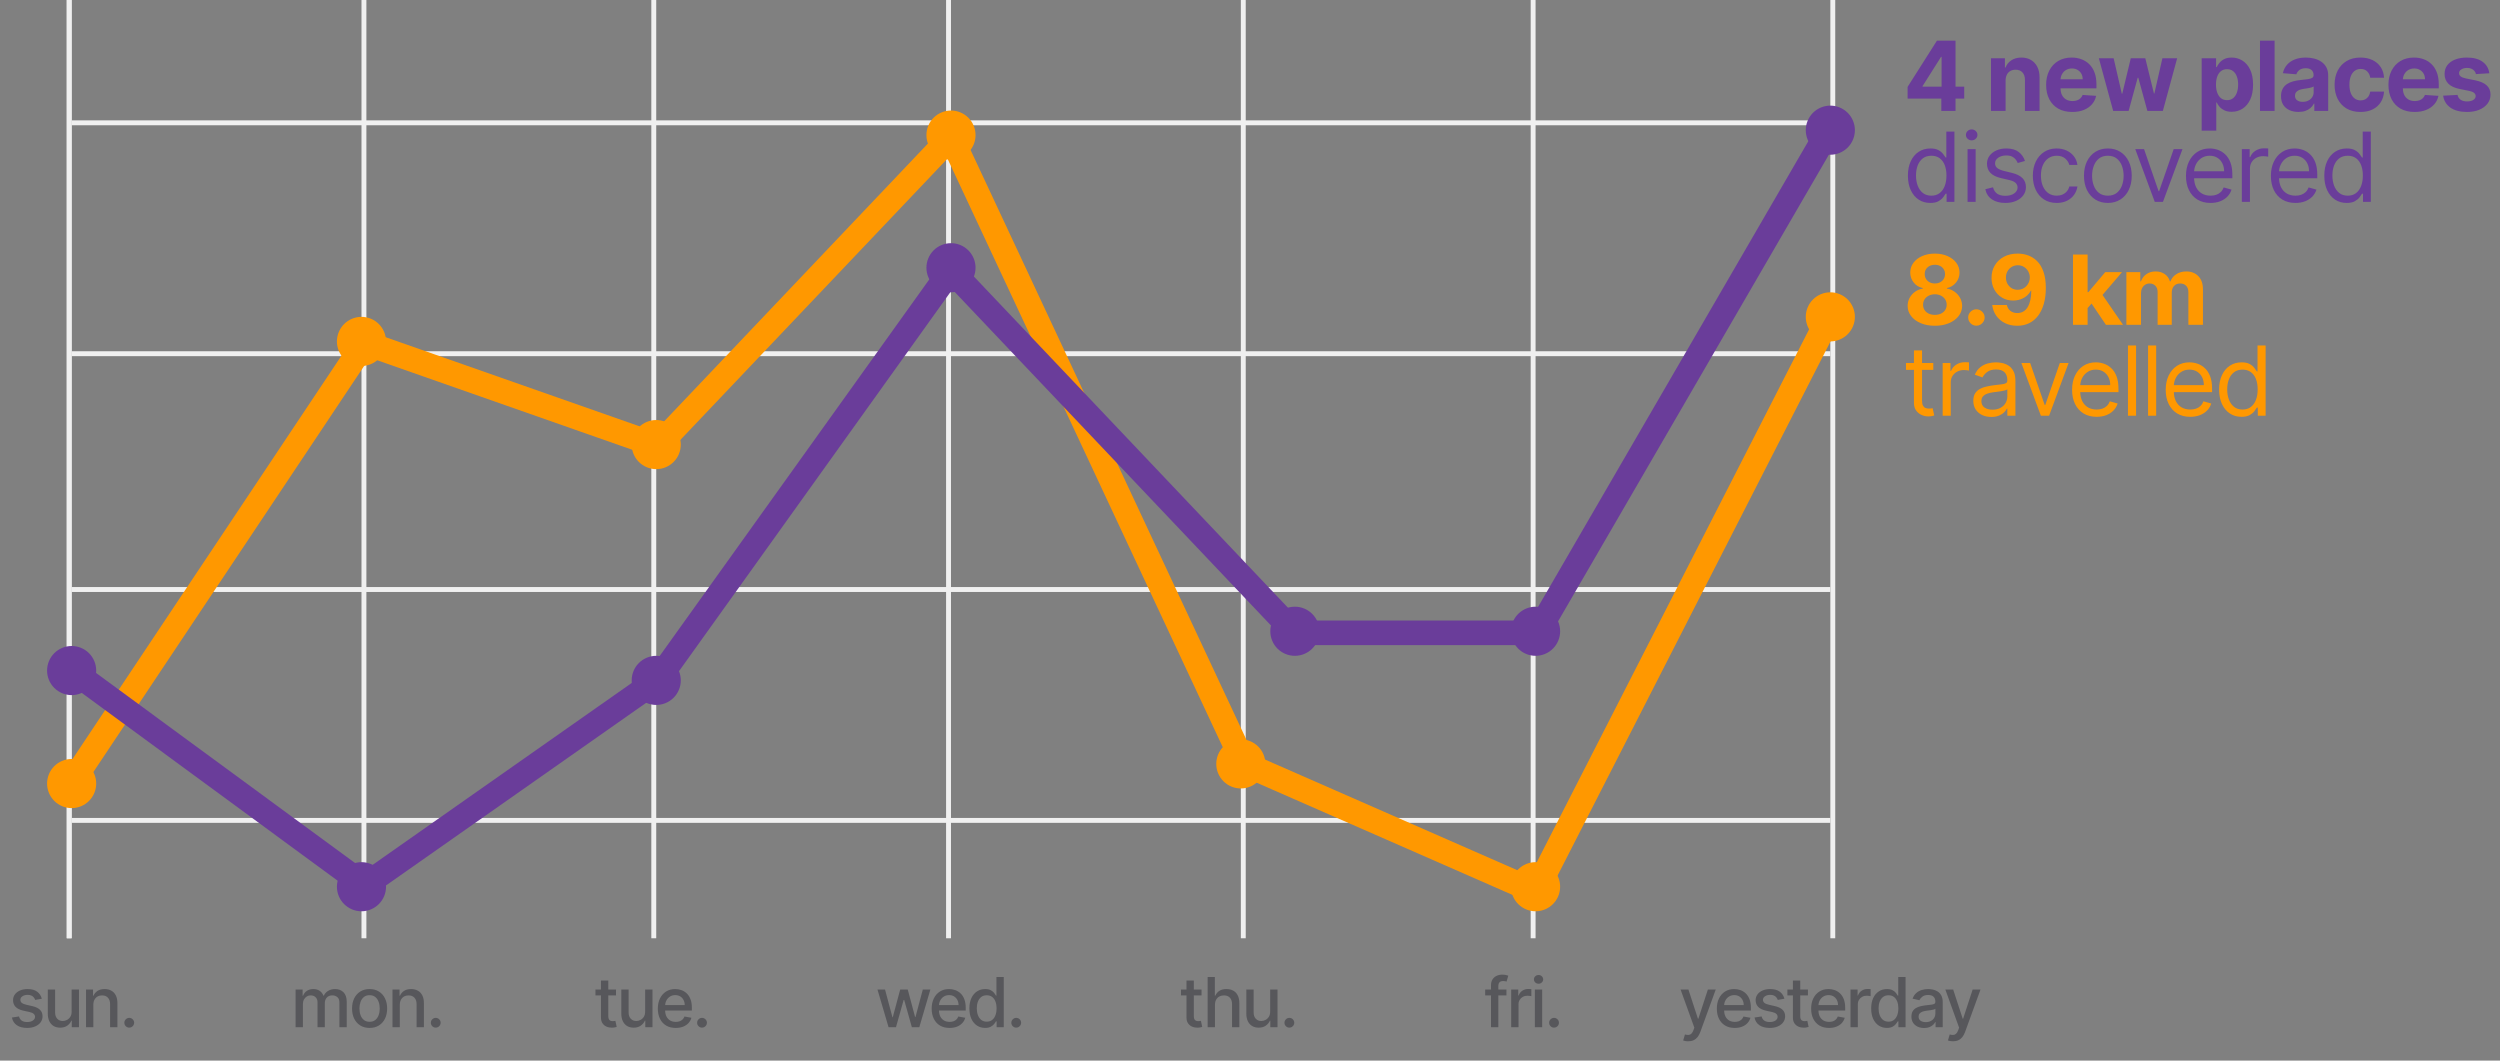 <svg width="330" height="140" viewBox="0 0 330 140" fill="none" xmlns="http://www.w3.org/2000/svg">
<rect x="0" y="0" width="330" height="140" fill="#808080" stroke="none"/>
<path d="M251.803 13.013V11.469L255.674 5.37H257.005V7.507H256.218L253.777 11.369V11.442H259.278V13.013H251.803ZM256.254 14.643V12.542L256.29 11.858V5.37H258.128V14.643H256.254ZM264.739 10.622V14.643H262.81V7.688H264.649V8.915H264.73C264.884 8.511 265.142 8.191 265.504 7.956C265.867 7.717 266.306 7.598 266.822 7.598C267.305 7.598 267.726 7.703 268.085 7.915C268.444 8.126 268.723 8.428 268.923 8.82C269.122 9.21 269.221 9.675 269.221 10.215V14.643H267.293V10.559C267.296 10.133 267.187 9.801 266.967 9.563C266.746 9.321 266.443 9.201 266.057 9.201C265.797 9.201 265.568 9.256 265.368 9.368C265.172 9.48 265.018 9.643 264.907 9.857C264.798 10.068 264.742 10.323 264.739 10.622ZM273.539 14.779C272.824 14.779 272.208 14.634 271.692 14.344C271.179 14.051 270.784 13.638 270.506 13.103C270.228 12.566 270.089 11.931 270.089 11.197C270.089 10.482 270.228 9.854 270.506 9.314C270.784 8.774 271.174 8.352 271.679 8.051C272.186 7.749 272.78 7.598 273.462 7.598C273.921 7.598 274.348 7.672 274.744 7.82C275.142 7.965 275.489 8.183 275.785 8.476C276.084 8.769 276.316 9.137 276.482 9.581C276.648 10.022 276.731 10.538 276.731 11.129V11.659H270.859V10.464H274.916C274.916 10.186 274.855 9.94 274.735 9.726C274.614 9.512 274.446 9.344 274.232 9.223C274.021 9.1 273.775 9.038 273.494 9.038C273.201 9.038 272.942 9.106 272.715 9.241C272.492 9.374 272.317 9.554 272.19 9.78C272.063 10.004 271.998 10.252 271.995 10.527V11.664C271.995 12.008 272.059 12.305 272.186 12.556C272.315 12.806 272.498 12.999 272.733 13.135C272.969 13.271 273.248 13.339 273.571 13.339C273.785 13.339 273.982 13.309 274.16 13.248C274.338 13.188 274.49 13.097 274.617 12.977C274.744 12.856 274.84 12.708 274.907 12.533L276.691 12.651C276.6 13.079 276.414 13.454 276.134 13.774C275.856 14.091 275.497 14.338 275.056 14.516C274.618 14.691 274.113 14.779 273.539 14.779ZM278.941 14.643L277.048 7.688H278.999L280.077 12.361H280.14L281.263 7.688H283.178L284.319 12.334H284.378L285.438 7.688H287.385L285.497 14.643H283.455L282.259 10.269H282.173L280.978 14.643H278.941ZM290.621 17.251V7.688H292.523V8.857H292.609C292.693 8.669 292.816 8.479 292.976 8.286C293.139 8.09 293.35 7.927 293.609 7.797C293.872 7.664 294.198 7.598 294.587 7.598C295.094 7.598 295.562 7.731 295.991 7.996C296.42 8.259 296.762 8.656 297.019 9.187C297.275 9.715 297.404 10.378 297.404 11.175C297.404 11.95 297.278 12.605 297.028 13.14C296.78 13.671 296.442 14.074 296.014 14.348C295.588 14.62 295.111 14.756 294.583 14.756C294.209 14.756 293.89 14.694 293.628 14.57C293.368 14.447 293.155 14.291 292.989 14.104C292.823 13.914 292.696 13.722 292.609 13.529H292.55V17.251H290.621ZM292.509 11.166C292.509 11.579 292.567 11.94 292.681 12.248C292.796 12.556 292.962 12.796 293.179 12.968C293.397 13.137 293.661 13.221 293.972 13.221C294.286 13.221 294.551 13.135 294.768 12.963C294.986 12.788 295.15 12.546 295.262 12.239C295.377 11.928 295.434 11.57 295.434 11.166C295.434 10.764 295.378 10.411 295.267 10.106C295.155 9.801 294.99 9.563 294.773 9.391C294.556 9.219 294.289 9.133 293.972 9.133C293.658 9.133 293.392 9.216 293.175 9.382C292.96 9.548 292.796 9.783 292.681 10.088C292.567 10.393 292.509 10.752 292.509 11.166ZM300.247 5.37V14.643H298.318V5.37H300.247ZM303.403 14.774C302.959 14.774 302.564 14.697 302.217 14.543C301.87 14.386 301.595 14.155 301.393 13.851C301.194 13.543 301.094 13.159 301.094 12.7C301.094 12.314 301.165 11.99 301.307 11.727C301.449 11.464 301.642 11.253 301.886 11.093C302.131 10.933 302.409 10.812 302.72 10.731C303.033 10.649 303.362 10.592 303.707 10.559C304.111 10.517 304.437 10.477 304.685 10.441C304.932 10.402 305.112 10.345 305.223 10.269C305.335 10.194 305.391 10.082 305.391 9.934V9.907C305.391 9.62 305.3 9.398 305.119 9.241C304.941 9.084 304.688 9.006 304.359 9.006C304.011 9.006 303.735 9.083 303.53 9.237C303.325 9.388 303.189 9.578 303.122 9.807L301.339 9.662C301.429 9.24 301.607 8.875 301.873 8.567C302.138 8.256 302.481 8.017 302.901 7.851C303.323 7.682 303.812 7.598 304.368 7.598C304.754 7.598 305.124 7.643 305.477 7.734C305.833 7.824 306.148 7.965 306.423 8.155C306.701 8.345 306.92 8.589 307.08 8.888C307.24 9.184 307.32 9.539 307.32 9.952V14.643H305.49V13.678H305.436C305.324 13.896 305.175 14.087 304.988 14.253C304.801 14.416 304.576 14.545 304.313 14.638C304.051 14.729 303.747 14.774 303.403 14.774ZM303.956 13.443C304.239 13.443 304.49 13.387 304.707 13.275C304.924 13.161 305.095 13.007 305.219 12.814C305.343 12.62 305.404 12.402 305.404 12.157V11.419C305.344 11.458 305.261 11.495 305.155 11.528C305.053 11.558 304.937 11.587 304.807 11.614C304.677 11.638 304.547 11.661 304.417 11.682C304.288 11.7 304.17 11.716 304.064 11.732C303.838 11.765 303.64 11.818 303.471 11.89C303.302 11.963 303.171 12.061 303.077 12.184C302.984 12.305 302.937 12.456 302.937 12.637C302.937 12.9 303.032 13.1 303.222 13.239C303.415 13.375 303.66 13.443 303.956 13.443ZM311.587 14.779C310.874 14.779 310.261 14.628 309.748 14.326C309.238 14.021 308.846 13.598 308.571 13.058C308.3 12.518 308.164 11.896 308.164 11.193C308.164 10.48 308.301 9.856 308.576 9.318C308.853 8.778 309.247 8.357 309.757 8.055C310.268 7.75 310.874 7.598 311.578 7.598C312.184 7.598 312.715 7.708 313.171 7.928C313.627 8.149 313.988 8.458 314.253 8.857C314.519 9.255 314.665 9.723 314.693 10.26H312.872C312.821 9.913 312.685 9.634 312.465 9.422C312.248 9.208 311.962 9.101 311.609 9.101C311.31 9.101 311.049 9.183 310.826 9.346C310.606 9.505 310.434 9.739 310.31 10.047C310.186 10.355 310.124 10.728 310.124 11.166C310.124 11.609 310.185 11.987 310.305 12.297C310.429 12.608 310.603 12.845 310.826 13.008C311.049 13.171 311.31 13.253 311.609 13.253C311.83 13.253 312.027 13.208 312.202 13.117C312.38 13.027 312.527 12.895 312.642 12.723C312.759 12.548 312.836 12.338 312.872 12.094H314.693C314.662 12.625 314.517 13.093 314.258 13.497C314.001 13.899 313.647 14.213 313.194 14.439C312.741 14.665 312.205 14.779 311.587 14.779ZM318.725 14.779C318.01 14.779 317.394 14.634 316.878 14.344C316.365 14.051 315.969 13.638 315.692 13.103C315.414 12.566 315.275 11.931 315.275 11.197C315.275 10.482 315.414 9.854 315.692 9.314C315.969 8.774 316.36 8.352 316.864 8.051C317.371 7.749 317.966 7.598 318.648 7.598C319.107 7.598 319.534 7.672 319.93 7.82C320.328 7.965 320.675 8.183 320.971 8.476C321.27 8.769 321.502 9.137 321.668 9.581C321.834 10.022 321.917 10.538 321.917 11.129V11.659H316.045V10.464H320.102C320.102 10.186 320.041 9.94 319.92 9.726C319.8 9.512 319.632 9.344 319.418 9.223C319.207 9.1 318.961 9.038 318.68 9.038C318.387 9.038 318.128 9.106 317.901 9.241C317.678 9.374 317.503 9.554 317.376 9.78C317.249 10.004 317.184 10.252 317.181 10.527V11.664C317.181 12.008 317.245 12.305 317.371 12.556C317.501 12.806 317.684 12.999 317.919 13.135C318.155 13.271 318.434 13.339 318.757 13.339C318.971 13.339 319.167 13.309 319.345 13.248C319.524 13.188 319.676 13.097 319.803 12.977C319.93 12.856 320.026 12.708 320.093 12.533L321.876 12.651C321.786 13.079 321.6 13.454 321.32 13.774C321.042 14.091 320.683 14.338 320.242 14.516C319.804 14.691 319.299 14.779 318.725 14.779ZM328.591 9.671L326.825 9.78C326.795 9.629 326.73 9.493 326.63 9.373C326.531 9.249 326.399 9.151 326.236 9.078C326.076 9.003 325.885 8.965 325.661 8.965C325.362 8.965 325.11 9.029 324.905 9.155C324.7 9.279 324.597 9.445 324.597 9.653C324.597 9.819 324.664 9.96 324.796 10.075C324.929 10.189 325.157 10.281 325.48 10.351L326.739 10.604C327.415 10.743 327.919 10.966 328.251 11.274C328.583 11.582 328.749 11.987 328.749 12.488C328.749 12.944 328.615 13.343 328.346 13.688C328.08 14.032 327.715 14.3 327.25 14.493C326.789 14.684 326.256 14.779 325.652 14.779C324.732 14.779 323.998 14.587 323.452 14.204C322.908 13.817 322.59 13.292 322.496 12.628L324.393 12.528C324.451 12.809 324.59 13.023 324.81 13.171C325.03 13.316 325.313 13.389 325.657 13.389C325.995 13.389 326.266 13.324 326.472 13.194C326.68 13.061 326.786 12.891 326.789 12.682C326.786 12.507 326.712 12.364 326.567 12.252C326.422 12.137 326.198 12.05 325.897 11.99L324.692 11.75C324.013 11.614 323.508 11.378 323.176 11.043C322.847 10.708 322.682 10.281 322.682 9.762C322.682 9.315 322.803 8.93 323.044 8.608C323.289 8.285 323.631 8.036 324.072 7.86C324.516 7.685 325.035 7.598 325.63 7.598C326.508 7.598 327.199 7.783 327.703 8.155C328.21 8.526 328.506 9.032 328.591 9.671ZM254.796 26.788C254.216 26.788 253.705 26.641 253.261 26.349C252.817 26.053 252.47 25.636 252.22 25.099C251.969 24.559 251.844 23.92 251.844 23.184C251.844 22.453 251.969 21.819 252.22 21.282C252.47 20.745 252.819 20.33 253.266 20.037C253.712 19.744 254.228 19.598 254.814 19.598C255.267 19.598 255.625 19.673 255.887 19.824C256.153 19.972 256.355 20.141 256.494 20.331C256.636 20.518 256.746 20.672 256.824 20.793H256.915V17.37H257.983V26.643H256.951V25.574H256.824C256.746 25.701 256.634 25.861 256.489 26.054C256.344 26.244 256.138 26.415 255.869 26.566C255.6 26.714 255.243 26.788 254.796 26.788ZM254.941 25.828C255.369 25.828 255.732 25.716 256.027 25.493C256.323 25.266 256.548 24.954 256.702 24.556C256.856 24.154 256.933 23.691 256.933 23.166C256.933 22.646 256.858 22.192 256.707 21.803C256.556 21.41 256.332 21.105 256.037 20.888C255.741 20.668 255.375 20.558 254.941 20.558C254.488 20.558 254.111 20.674 253.809 20.906C253.51 21.136 253.285 21.448 253.134 21.843C252.986 22.236 252.912 22.677 252.912 23.166C252.912 23.661 252.988 24.11 253.139 24.515C253.293 24.916 253.519 25.236 253.818 25.475C254.12 25.71 254.494 25.828 254.941 25.828ZM259.717 26.643V19.688H260.786V26.643H259.717ZM260.26 18.529C260.052 18.529 259.873 18.458 259.722 18.317C259.574 18.175 259.5 18.004 259.5 17.805C259.5 17.606 259.574 17.435 259.722 17.293C259.873 17.151 260.052 17.081 260.26 17.081C260.469 17.081 260.647 17.151 260.795 17.293C260.946 17.435 261.021 17.606 261.021 17.805C261.021 18.004 260.946 18.175 260.795 18.317C260.647 18.458 260.469 18.529 260.26 18.529ZM267.297 21.246L266.337 21.518C266.277 21.358 266.188 21.202 266.07 21.051C265.956 20.897 265.799 20.77 265.599 20.671C265.4 20.571 265.145 20.521 264.834 20.521C264.409 20.521 264.054 20.62 263.77 20.816C263.49 21.009 263.349 21.255 263.349 21.554C263.349 21.819 263.446 22.029 263.639 22.183C263.832 22.337 264.134 22.465 264.544 22.568L265.577 22.822C266.199 22.972 266.662 23.203 266.967 23.514C267.272 23.822 267.424 24.219 267.424 24.705C267.424 25.103 267.309 25.46 267.08 25.773C266.854 26.087 266.537 26.335 266.129 26.516C265.722 26.697 265.248 26.788 264.707 26.788C263.998 26.788 263.411 26.634 262.946 26.326C262.481 26.018 262.187 25.568 262.063 24.977L263.078 24.723C263.174 25.097 263.357 25.378 263.625 25.565C263.897 25.752 264.252 25.846 264.689 25.846C265.187 25.846 265.583 25.74 265.876 25.529C266.171 25.315 266.319 25.058 266.319 24.759C266.319 24.518 266.235 24.316 266.066 24.153C265.897 23.987 265.637 23.863 265.287 23.781L264.128 23.51C263.491 23.359 263.023 23.125 262.724 22.808C262.429 22.488 262.281 22.088 262.281 21.608C262.281 21.216 262.391 20.869 262.611 20.567C262.835 20.265 263.138 20.028 263.521 19.856C263.908 19.684 264.345 19.598 264.834 19.598C265.522 19.598 266.063 19.749 266.455 20.051C266.851 20.352 267.131 20.751 267.297 21.246ZM271.486 26.788C270.834 26.788 270.273 26.634 269.802 26.326C269.331 26.018 268.969 25.594 268.715 25.054C268.462 24.513 268.335 23.896 268.335 23.202C268.335 22.495 268.465 21.872 268.724 21.332C268.987 20.789 269.352 20.364 269.82 20.06C270.291 19.752 270.84 19.598 271.468 19.598C271.957 19.598 272.398 19.688 272.79 19.869C273.182 20.051 273.504 20.304 273.754 20.63C274.005 20.956 274.16 21.337 274.221 21.771H273.152C273.071 21.454 272.89 21.174 272.609 20.929C272.331 20.681 271.957 20.558 271.486 20.558C271.07 20.558 270.704 20.666 270.39 20.884C270.08 21.098 269.837 21.401 269.661 21.794C269.489 22.183 269.403 22.64 269.403 23.166C269.403 23.703 269.488 24.171 269.657 24.569C269.829 24.968 270.07 25.277 270.381 25.497C270.695 25.718 271.064 25.828 271.486 25.828C271.764 25.828 272.016 25.78 272.242 25.683C272.469 25.586 272.66 25.448 272.817 25.266C272.974 25.085 273.086 24.868 273.152 24.614H274.221C274.16 25.025 274.011 25.395 273.773 25.724C273.537 26.05 273.225 26.309 272.835 26.503C272.449 26.693 271.999 26.788 271.486 26.788ZM278.236 26.788C277.609 26.788 277.058 26.638 276.584 26.34C276.113 26.041 275.745 25.623 275.479 25.085C275.217 24.548 275.085 23.92 275.085 23.202C275.085 22.477 275.217 21.845 275.479 21.305C275.745 20.765 276.113 20.345 276.584 20.046C277.058 19.747 277.609 19.598 278.236 19.598C278.864 19.598 279.414 19.747 279.885 20.046C280.358 20.345 280.727 20.765 280.989 21.305C281.255 21.845 281.388 22.477 281.388 23.202C281.388 23.92 281.255 24.548 280.989 25.085C280.727 25.623 280.358 26.041 279.885 26.34C279.414 26.638 278.864 26.788 278.236 26.788ZM278.236 25.828C278.713 25.828 279.106 25.706 279.414 25.461C279.722 25.217 279.949 24.895 280.097 24.497C280.245 24.098 280.319 23.667 280.319 23.202C280.319 22.737 280.245 22.304 280.097 21.902C279.949 21.501 279.722 21.177 279.414 20.929C279.106 20.681 278.713 20.558 278.236 20.558C277.76 20.558 277.367 20.681 277.059 20.929C276.751 21.177 276.524 21.501 276.376 21.902C276.228 22.304 276.154 22.737 276.154 23.202C276.154 23.667 276.228 24.098 276.376 24.497C276.524 24.895 276.751 25.217 277.059 25.461C277.367 25.706 277.76 25.828 278.236 25.828ZM288.085 19.688L285.513 26.643H284.427L281.855 19.688H283.014L284.934 25.23H285.006L286.926 19.688H288.085ZM291.79 26.788C291.12 26.788 290.542 26.64 290.056 26.344C289.573 26.045 289.201 25.629 288.938 25.094C288.678 24.557 288.549 23.932 288.549 23.22C288.549 22.508 288.678 21.88 288.938 21.337C289.201 20.79 289.566 20.364 290.034 20.06C290.505 19.752 291.054 19.598 291.682 19.598C292.044 19.598 292.402 19.658 292.755 19.779C293.108 19.9 293.429 20.096 293.719 20.367C294.009 20.636 294.24 20.992 294.412 21.436C294.584 21.88 294.67 22.426 294.67 23.075V23.528H289.309V22.604H293.583C293.583 22.212 293.505 21.862 293.348 21.554C293.194 21.246 292.974 21.003 292.687 20.825C292.403 20.647 292.068 20.558 291.682 20.558C291.256 20.558 290.888 20.663 290.577 20.875C290.269 21.083 290.032 21.355 289.866 21.69C289.7 22.025 289.617 22.384 289.617 22.767V23.383C289.617 23.908 289.708 24.353 289.889 24.719C290.073 25.081 290.328 25.357 290.654 25.547C290.98 25.734 291.359 25.828 291.79 25.828C292.071 25.828 292.325 25.789 292.551 25.71C292.78 25.629 292.978 25.508 293.144 25.348C293.31 25.185 293.439 24.983 293.529 24.741L294.561 25.031C294.453 25.381 294.27 25.689 294.014 25.955C293.757 26.217 293.44 26.422 293.063 26.57C292.685 26.715 292.261 26.788 291.79 26.788ZM295.924 26.643V19.688H296.956V20.739H297.029C297.155 20.395 297.385 20.116 297.717 19.901C298.049 19.687 298.423 19.58 298.84 19.58C298.918 19.58 299.016 19.581 299.134 19.584C299.252 19.587 299.341 19.592 299.401 19.598V20.684C299.365 20.675 299.282 20.662 299.152 20.644C299.025 20.623 298.891 20.612 298.749 20.612C298.411 20.612 298.109 20.683 297.844 20.825C297.581 20.964 297.373 21.157 297.219 21.404C297.068 21.649 296.992 21.928 296.992 22.242V26.643H295.924ZM303 26.788C302.33 26.788 301.752 26.64 301.266 26.344C300.783 26.045 300.41 25.629 300.148 25.094C299.888 24.557 299.758 23.932 299.758 23.22C299.758 22.508 299.888 21.88 300.148 21.337C300.41 20.79 300.776 20.364 301.244 20.06C301.714 19.752 302.264 19.598 302.892 19.598C303.254 19.598 303.611 19.658 303.965 19.779C304.318 19.9 304.639 20.096 304.929 20.367C305.219 20.636 305.45 20.992 305.622 21.436C305.794 21.88 305.88 22.426 305.88 23.075V23.528H300.519V22.604H304.793C304.793 22.212 304.715 21.862 304.558 21.554C304.404 21.246 304.183 21.003 303.897 20.825C303.613 20.647 303.278 20.558 302.892 20.558C302.466 20.558 302.098 20.663 301.787 20.875C301.479 21.083 301.242 21.355 301.076 21.69C300.91 22.025 300.827 22.384 300.827 22.767V23.383C300.827 23.908 300.918 24.353 301.099 24.719C301.283 25.081 301.538 25.357 301.864 25.547C302.19 25.734 302.569 25.828 303 25.828C303.281 25.828 303.534 25.789 303.761 25.71C303.99 25.629 304.188 25.508 304.354 25.348C304.52 25.185 304.648 24.983 304.739 24.741L305.771 25.031C305.662 25.381 305.48 25.689 305.223 25.955C304.967 26.217 304.65 26.422 304.272 26.57C303.895 26.715 303.471 26.788 303 26.788ZM309.76 26.788C309.18 26.788 308.669 26.641 308.225 26.349C307.781 26.053 307.434 25.636 307.183 25.099C306.933 24.559 306.808 23.92 306.808 23.184C306.808 22.453 306.933 21.819 307.183 21.282C307.434 20.745 307.783 20.33 308.229 20.037C308.676 19.744 309.192 19.598 309.778 19.598C310.231 19.598 310.588 19.673 310.851 19.824C311.116 19.972 311.319 20.141 311.458 20.331C311.599 20.518 311.71 20.672 311.788 20.793H311.879V17.37H312.947V26.643H311.915V25.574H311.788C311.71 25.701 311.598 25.861 311.453 26.054C311.308 26.244 311.101 26.415 310.833 26.566C310.564 26.714 310.206 26.788 309.76 26.788ZM309.905 25.828C310.333 25.828 310.695 25.716 310.991 25.493C311.287 25.266 311.512 24.954 311.666 24.556C311.82 24.154 311.897 23.691 311.897 23.166C311.897 22.646 311.821 22.192 311.67 21.803C311.519 21.41 311.296 21.105 311 20.888C310.704 20.668 310.339 20.558 309.905 20.558C309.452 20.558 309.074 20.674 308.773 20.906C308.474 21.136 308.249 21.448 308.098 21.843C307.95 22.236 307.876 22.677 307.876 23.166C307.876 23.661 307.952 24.11 308.103 24.515C308.257 24.916 308.483 25.236 308.782 25.475C309.084 25.71 309.458 25.828 309.905 25.828Z" fill="#6A3D9A"/>
<path d="M255.403 43.001C254.705 43.001 254.085 42.888 253.542 42.662C253.002 42.432 252.577 42.12 252.27 41.724C251.962 41.329 251.808 40.881 251.808 40.38C251.808 39.993 251.895 39.639 252.07 39.316C252.248 38.99 252.49 38.72 252.795 38.505C253.1 38.288 253.441 38.149 253.818 38.089V38.025C253.323 37.926 252.922 37.686 252.614 37.306C252.306 36.922 252.152 36.477 252.152 35.97C252.152 35.49 252.292 35.063 252.573 34.688C252.854 34.311 253.238 34.015 253.727 33.801C254.219 33.584 254.778 33.475 255.403 33.475C256.027 33.475 256.584 33.584 257.073 33.801C257.565 34.018 257.952 34.316 258.232 34.693C258.513 35.067 258.655 35.493 258.658 35.97C258.655 36.48 258.498 36.925 258.187 37.306C257.876 37.686 257.478 37.926 256.992 38.025V38.089C257.363 38.149 257.7 38.288 258.002 38.505C258.306 38.72 258.548 38.99 258.726 39.316C258.907 39.639 258.999 39.993 259.002 40.38C258.999 40.881 258.844 41.329 258.536 41.724C258.228 42.12 257.802 42.432 257.259 42.662C256.719 42.888 256.1 43.001 255.403 43.001ZM255.403 41.561C255.714 41.561 255.985 41.506 256.218 41.394C256.45 41.279 256.631 41.122 256.761 40.923C256.894 40.721 256.96 40.488 256.96 40.226C256.96 39.957 256.892 39.72 256.756 39.515C256.621 39.307 256.436 39.144 256.204 39.026C255.972 38.905 255.704 38.845 255.403 38.845C255.104 38.845 254.837 38.905 254.601 39.026C254.366 39.144 254.18 39.307 254.044 39.515C253.912 39.72 253.845 39.957 253.845 40.226C253.845 40.488 253.91 40.721 254.04 40.923C254.17 41.122 254.352 41.279 254.588 41.394C254.823 41.506 255.095 41.561 255.403 41.561ZM255.403 37.419C255.662 37.419 255.893 37.366 256.095 37.26C256.298 37.155 256.456 37.008 256.571 36.821C256.685 36.634 256.743 36.418 256.743 36.174C256.743 35.932 256.685 35.721 256.571 35.54C256.456 35.356 256.299 35.212 256.1 35.11C255.901 35.004 255.668 34.951 255.403 34.951C255.14 34.951 254.908 35.004 254.705 35.11C254.503 35.212 254.345 35.356 254.23 35.54C254.118 35.721 254.062 35.932 254.062 36.174C254.062 36.418 254.12 36.634 254.235 36.821C254.349 37.008 254.508 37.155 254.71 37.26C254.912 37.366 255.143 37.419 255.403 37.419ZM260.885 42.992C260.586 42.992 260.33 42.886 260.116 42.675C259.904 42.461 259.799 42.204 259.799 41.906C259.799 41.61 259.904 41.356 260.116 41.145C260.33 40.934 260.586 40.828 260.885 40.828C261.175 40.828 261.429 40.934 261.646 41.145C261.863 41.356 261.972 41.61 261.972 41.906C261.972 42.105 261.921 42.287 261.818 42.453C261.718 42.616 261.587 42.748 261.424 42.847C261.261 42.944 261.081 42.992 260.885 42.992ZM266.346 33.475C266.823 33.475 267.282 33.555 267.723 33.715C268.167 33.875 268.562 34.13 268.909 34.48C269.259 34.83 269.535 35.295 269.738 35.875C269.943 36.451 270.047 37.159 270.05 37.998C270.05 38.786 269.961 39.489 269.783 40.108C269.608 40.724 269.356 41.248 269.027 41.679C268.698 42.111 268.301 42.44 267.836 42.666C267.371 42.889 266.852 43.001 266.279 43.001C265.66 43.001 265.113 42.882 264.64 42.644C264.166 42.402 263.784 42.075 263.494 41.661C263.207 41.245 263.034 40.777 262.973 40.258H264.907C264.982 40.596 265.141 40.858 265.382 41.045C265.624 41.229 265.922 41.322 266.279 41.322C266.882 41.322 267.341 41.059 267.655 40.534C267.969 40.005 268.127 39.282 268.13 38.365H268.067C267.928 38.637 267.741 38.87 267.506 39.067C267.27 39.26 267 39.409 266.695 39.515C266.393 39.621 266.072 39.673 265.731 39.673C265.184 39.673 264.697 39.545 264.268 39.289C263.84 39.032 263.502 38.679 263.254 38.229C263.007 37.779 262.883 37.266 262.883 36.69C262.88 36.068 263.023 35.514 263.313 35.028C263.603 34.542 264.007 34.162 264.526 33.887C265.049 33.609 265.655 33.472 266.346 33.475ZM266.36 35.014C266.055 35.014 265.784 35.087 265.545 35.232C265.31 35.377 265.122 35.571 264.984 35.816C264.848 36.06 264.781 36.334 264.784 36.635C264.784 36.94 264.851 37.215 264.984 37.459C265.119 37.701 265.304 37.894 265.536 38.039C265.771 38.181 266.04 38.252 266.342 38.252C266.568 38.252 266.778 38.209 266.971 38.125C267.164 38.041 267.332 37.924 267.474 37.776C267.619 37.625 267.732 37.452 267.813 37.256C267.895 37.059 267.936 36.851 267.936 36.631C267.933 36.338 267.863 36.069 267.727 35.825C267.592 35.581 267.404 35.384 267.166 35.236C266.927 35.089 266.659 35.014 266.36 35.014ZM275.382 40.873L275.386 38.56H275.667L277.895 35.92H280.109L277.116 39.415H276.659L275.382 40.873ZM273.634 42.874V33.602H275.563V42.874H273.634ZM277.981 42.874L275.934 39.846L277.22 38.483L280.24 42.874H277.981ZM280.683 42.874V35.92H282.522V37.147H282.603C282.748 36.739 282.989 36.418 283.328 36.183C283.666 35.947 284.07 35.83 284.541 35.83C285.018 35.83 285.424 35.949 285.759 36.187C286.094 36.423 286.317 36.742 286.429 37.147H286.501C286.643 36.749 286.9 36.43 287.271 36.192C287.645 35.95 288.088 35.83 288.598 35.83C289.247 35.83 289.773 36.036 290.178 36.45C290.585 36.86 290.789 37.443 290.789 38.197V42.874H288.865V38.578C288.865 38.191 288.762 37.902 288.557 37.708C288.352 37.515 288.095 37.419 287.787 37.419C287.437 37.419 287.164 37.53 286.968 37.754C286.772 37.974 286.673 38.265 286.673 38.627V42.874H284.804V38.537C284.804 38.196 284.705 37.924 284.509 37.722C284.316 37.52 284.061 37.419 283.744 37.419C283.53 37.419 283.337 37.473 283.165 37.582C282.995 37.687 282.861 37.837 282.762 38.03C282.662 38.22 282.612 38.443 282.612 38.7V42.874H280.683ZM255.194 47.92V48.826H251.59V47.92H255.194ZM252.641 46.254H253.709V52.882C253.709 53.184 253.753 53.41 253.841 53.561C253.931 53.709 254.046 53.809 254.185 53.86C254.327 53.909 254.476 53.933 254.633 53.933C254.751 53.933 254.847 53.927 254.923 53.915C254.998 53.9 255.059 53.887 255.104 53.878L255.321 54.838C255.249 54.865 255.148 54.893 255.018 54.92C254.888 54.95 254.724 54.965 254.524 54.965C254.222 54.965 253.927 54.9 253.637 54.77C253.35 54.641 253.112 54.443 252.922 54.177C252.734 53.912 252.641 53.577 252.641 53.172V46.254ZM256.43 54.874V47.92H257.462V48.97H257.535C257.662 48.626 257.891 48.347 258.223 48.133C258.555 47.919 258.929 47.811 259.346 47.811C259.424 47.811 259.522 47.813 259.64 47.816C259.758 47.819 259.847 47.823 259.907 47.83V48.916C259.871 48.907 259.788 48.894 259.658 48.875C259.532 48.854 259.397 48.844 259.255 48.844C258.917 48.844 258.615 48.915 258.35 49.056C258.087 49.195 257.879 49.389 257.725 49.636C257.574 49.88 257.499 50.16 257.499 50.474V54.874H256.43ZM262.849 55.037C262.408 55.037 262.008 54.954 261.649 54.788C261.29 54.619 261.005 54.376 260.793 54.059C260.582 53.739 260.476 53.353 260.476 52.9C260.476 52.502 260.555 52.179 260.712 51.931C260.869 51.681 261.079 51.485 261.341 51.343C261.604 51.201 261.894 51.095 262.21 51.026C262.53 50.953 262.852 50.896 263.175 50.854C263.597 50.8 263.94 50.759 264.203 50.732C264.468 50.702 264.661 50.652 264.782 50.582C264.906 50.513 264.968 50.392 264.968 50.22V50.184C264.968 49.737 264.846 49.39 264.601 49.142C264.36 48.895 263.993 48.771 263.501 48.771C262.991 48.771 262.591 48.883 262.301 49.106C262.011 49.33 261.808 49.568 261.69 49.822L260.676 49.459C260.857 49.037 261.098 48.708 261.4 48.472C261.705 48.234 262.037 48.068 262.396 47.974C262.758 47.878 263.114 47.83 263.465 47.83C263.688 47.83 263.945 47.857 264.234 47.911C264.527 47.962 264.809 48.069 265.081 48.232C265.356 48.395 265.584 48.641 265.765 48.97C265.946 49.299 266.036 49.74 266.036 50.292V54.874H264.968V53.933H264.913C264.841 54.084 264.72 54.245 264.551 54.417C264.382 54.589 264.157 54.736 263.877 54.856C263.596 54.977 263.253 55.037 262.849 55.037ZM263.012 54.078C263.434 54.078 263.791 53.995 264.08 53.829C264.373 53.663 264.593 53.448 264.741 53.186C264.892 52.923 264.968 52.647 264.968 52.357V51.379C264.923 51.434 264.823 51.483 264.669 51.529C264.518 51.571 264.343 51.608 264.144 51.642C263.948 51.672 263.756 51.699 263.569 51.723C263.385 51.744 263.235 51.763 263.121 51.778C262.843 51.814 262.583 51.873 262.342 51.954C262.103 52.033 261.91 52.152 261.762 52.312C261.617 52.469 261.545 52.683 261.545 52.955C261.545 53.326 261.682 53.607 261.957 53.797C262.235 53.984 262.586 54.078 263.012 54.078ZM273.053 47.92L270.481 54.874H269.394L266.823 47.92H267.982L269.901 53.462H269.974L271.894 47.92H273.053ZM276.758 55.019C276.088 55.019 275.51 54.871 275.024 54.576C274.541 54.277 274.168 53.86 273.906 53.326C273.646 52.789 273.516 52.164 273.516 51.452C273.516 50.739 273.646 50.111 273.906 49.568C274.168 49.022 274.534 48.596 275.002 48.291C275.472 47.983 276.022 47.83 276.65 47.83C277.012 47.83 277.369 47.89 277.723 48.011C278.076 48.131 278.397 48.328 278.687 48.599C278.977 48.868 279.208 49.224 279.38 49.668C279.552 50.111 279.638 50.658 279.638 51.307V51.759H274.277V50.836H278.551C278.551 50.443 278.473 50.093 278.316 49.785C278.162 49.477 277.941 49.234 277.655 49.056C277.371 48.878 277.036 48.789 276.65 48.789C276.224 48.789 275.856 48.895 275.545 49.106C275.237 49.315 275 49.586 274.834 49.921C274.668 50.256 274.585 50.615 274.585 50.999V51.615C274.585 52.14 274.676 52.585 274.857 52.95C275.041 53.312 275.296 53.589 275.622 53.779C275.948 53.966 276.327 54.059 276.758 54.059C277.039 54.059 277.292 54.02 277.519 53.942C277.748 53.86 277.946 53.739 278.112 53.58C278.278 53.417 278.406 53.214 278.497 52.973L279.529 53.263C279.42 53.613 279.238 53.921 278.981 54.186C278.725 54.449 278.408 54.654 278.03 54.802C277.653 54.947 277.229 55.019 276.758 55.019ZM281.96 45.602V54.874H280.892V45.602H281.96ZM284.614 45.602V54.874H283.546V45.602H284.614ZM289.115 55.019C288.445 55.019 287.867 54.871 287.381 54.576C286.898 54.277 286.526 53.86 286.263 53.326C286.003 52.789 285.874 52.164 285.874 51.452C285.874 50.739 286.003 50.111 286.263 49.568C286.526 49.022 286.891 48.596 287.359 48.291C287.83 47.983 288.379 47.83 289.007 47.83C289.369 47.83 289.727 47.89 290.08 48.011C290.433 48.131 290.754 48.328 291.044 48.599C291.334 48.868 291.565 49.224 291.737 49.668C291.909 50.111 291.995 50.658 291.995 51.307V51.759H286.634V50.836H290.908C290.908 50.443 290.83 50.093 290.673 49.785C290.519 49.477 290.299 49.234 290.012 49.056C289.728 48.878 289.393 48.789 289.007 48.789C288.581 48.789 288.213 48.895 287.902 49.106C287.594 49.315 287.357 49.586 287.191 49.921C287.025 50.256 286.942 50.615 286.942 50.999V51.615C286.942 52.14 287.033 52.585 287.214 52.95C287.398 53.312 287.653 53.589 287.979 53.779C288.305 53.966 288.684 54.059 289.115 54.059C289.396 54.059 289.65 54.02 289.876 53.942C290.106 53.86 290.303 53.739 290.469 53.58C290.635 53.417 290.764 53.214 290.854 52.973L291.886 53.263C291.778 53.613 291.595 53.921 291.339 54.186C291.082 54.449 290.765 54.654 290.388 54.802C290.01 54.947 289.586 55.019 289.115 55.019ZM295.875 55.019C295.295 55.019 294.784 54.873 294.34 54.58C293.896 54.284 293.549 53.868 293.299 53.331C293.048 52.79 292.923 52.152 292.923 51.415C292.923 50.685 293.048 50.051 293.299 49.514C293.549 48.977 293.898 48.561 294.345 48.269C294.791 47.976 295.307 47.83 295.893 47.83C296.346 47.83 296.703 47.905 296.966 48.056C297.232 48.204 297.434 48.373 297.573 48.563C297.715 48.75 297.825 48.904 297.903 49.025H297.994V45.602H299.062V54.874H298.03V53.806H297.903C297.825 53.933 297.713 54.093 297.568 54.286C297.423 54.476 297.217 54.647 296.948 54.797C296.679 54.945 296.322 55.019 295.875 55.019ZM296.02 54.059C296.448 54.059 296.811 53.948 297.106 53.724C297.402 53.498 297.627 53.186 297.781 52.787C297.935 52.386 298.012 51.922 298.012 51.397C298.012 50.878 297.936 50.424 297.786 50.034C297.635 49.642 297.411 49.337 297.115 49.12C296.82 48.9 296.454 48.789 296.02 48.789C295.567 48.789 295.19 48.906 294.888 49.138C294.589 49.367 294.364 49.68 294.213 50.075C294.065 50.468 293.991 50.908 293.991 51.397C293.991 51.892 294.067 52.342 294.218 52.746C294.372 53.148 294.598 53.468 294.897 53.706C295.199 53.942 295.573 54.059 296.02 54.059Z" fill="#FF9800"/>
<path d="M222.839 137.45C222.694 137.45 222.563 137.438 222.444 137.414C222.326 137.393 222.237 137.369 222.179 137.343L222.412 136.551C222.589 136.598 222.746 136.619 222.884 136.612C223.022 136.606 223.144 136.554 223.249 136.457C223.357 136.36 223.452 136.201 223.534 135.982L223.654 135.652L221.836 130.62H222.871L224.129 134.475H224.181L225.439 130.62H226.477L224.43 136.25C224.335 136.509 224.214 136.728 224.068 136.907C223.921 137.088 223.746 137.223 223.544 137.314C223.341 137.405 223.106 137.45 222.839 137.45ZM228.986 135.687C228.497 135.687 228.075 135.583 227.722 135.374C227.37 135.162 227.098 134.866 226.907 134.484C226.717 134.1 226.622 133.651 226.622 133.136C226.622 132.627 226.717 132.178 226.907 131.79C227.098 131.402 227.366 131.099 227.709 130.882C228.054 130.664 228.457 130.555 228.918 130.555C229.198 130.555 229.47 130.601 229.733 130.694C229.996 130.787 230.232 130.932 230.441 131.131C230.651 131.329 230.815 131.587 230.936 131.903C231.057 132.218 231.117 132.601 231.117 133.052V133.394H227.169V132.67H230.17C230.17 132.416 230.118 132.19 230.014 131.994C229.911 131.796 229.765 131.639 229.578 131.525C229.392 131.411 229.175 131.354 228.925 131.354C228.653 131.354 228.416 131.421 228.213 131.554C228.013 131.686 227.857 131.858 227.747 132.072C227.64 132.283 227.586 132.513 227.586 132.761V133.326C227.586 133.658 227.644 133.941 227.76 134.174C227.879 134.407 228.044 134.584 228.255 134.707C228.466 134.828 228.713 134.888 228.996 134.888C229.179 134.888 229.346 134.863 229.497 134.811C229.648 134.757 229.778 134.677 229.888 134.572C229.998 134.466 230.082 134.335 230.141 134.18L231.056 134.345C230.983 134.615 230.851 134.851 230.661 135.053C230.474 135.254 230.238 135.41 229.953 135.522C229.671 135.632 229.348 135.687 228.986 135.687ZM235.541 131.832L234.665 131.988C234.628 131.875 234.57 131.769 234.49 131.667C234.412 131.566 234.307 131.483 234.173 131.418C234.039 131.354 233.872 131.321 233.672 131.321C233.398 131.321 233.169 131.383 232.986 131.506C232.803 131.626 232.711 131.783 232.711 131.975C232.711 132.141 232.773 132.274 232.896 132.376C233.018 132.477 233.217 132.56 233.491 132.625L234.28 132.806C234.737 132.911 235.077 133.074 235.302 133.294C235.526 133.514 235.638 133.8 235.638 134.151C235.638 134.449 235.552 134.714 235.379 134.947C235.209 135.177 234.971 135.358 234.665 135.49C234.361 135.622 234.008 135.687 233.607 135.687C233.051 135.687 232.597 135.569 232.246 135.332C231.894 135.092 231.678 134.753 231.599 134.313L232.533 134.171C232.592 134.414 232.711 134.599 232.892 134.724C233.073 134.846 233.309 134.908 233.601 134.908C233.917 134.908 234.171 134.842 234.361 134.711C234.55 134.577 234.645 134.414 234.645 134.222C234.645 134.067 234.587 133.937 234.471 133.831C234.356 133.725 234.181 133.646 233.943 133.592L233.103 133.407C232.639 133.302 232.296 133.133 232.074 132.903C231.854 132.672 231.744 132.38 231.744 132.026C231.744 131.733 231.826 131.477 231.99 131.257C232.154 131.037 232.38 130.865 232.669 130.742C232.958 130.617 233.289 130.555 233.662 130.555C234.199 130.555 234.621 130.671 234.93 130.904C235.238 131.135 235.442 131.444 235.541 131.832ZM238.648 130.62V131.396H235.935V130.62H238.648ZM236.663 129.429H237.63V134.128C237.63 134.316 237.658 134.457 237.714 134.552C237.77 134.645 237.842 134.708 237.93 134.743C238.021 134.775 238.119 134.791 238.225 134.791C238.302 134.791 238.37 134.786 238.428 134.775C238.487 134.765 238.532 134.756 238.564 134.749L238.739 135.548C238.683 135.57 238.603 135.591 238.5 135.613C238.396 135.637 238.267 135.65 238.112 135.652C237.857 135.656 237.62 135.611 237.4 135.516C237.18 135.421 237.002 135.274 236.866 135.076C236.731 134.878 236.663 134.629 236.663 134.329V129.429ZM241.434 135.687C240.945 135.687 240.523 135.583 240.17 135.374C239.818 135.162 239.546 134.866 239.355 134.484C239.165 134.1 239.07 133.651 239.07 133.136C239.07 132.627 239.165 132.178 239.355 131.79C239.546 131.402 239.814 131.099 240.157 130.882C240.502 130.664 240.905 130.555 241.366 130.555C241.646 130.555 241.918 130.601 242.181 130.694C242.444 130.787 242.68 130.932 242.889 131.131C243.098 131.329 243.263 131.587 243.384 131.903C243.505 132.218 243.565 132.601 243.565 133.052V133.394H239.617V132.67H242.618C242.618 132.416 242.566 132.19 242.462 131.994C242.359 131.796 242.213 131.639 242.026 131.525C241.84 131.411 241.623 131.354 241.373 131.354C241.101 131.354 240.864 131.421 240.661 131.554C240.461 131.686 240.305 131.858 240.195 132.072C240.088 132.283 240.034 132.513 240.034 132.761V133.326C240.034 133.658 240.092 133.941 240.208 134.174C240.327 134.407 240.492 134.584 240.703 134.707C240.914 134.828 241.161 134.888 241.444 134.888C241.627 134.888 241.794 134.863 241.945 134.811C242.096 134.757 242.226 134.677 242.336 134.572C242.446 134.466 242.53 134.335 242.589 134.18L243.504 134.345C243.43 134.615 243.299 134.851 243.109 135.053C242.922 135.254 242.686 135.41 242.401 135.522C242.119 135.632 241.796 135.687 241.434 135.687ZM244.267 135.587V130.62H245.201V131.409H245.253C245.343 131.141 245.503 130.931 245.732 130.778C245.962 130.623 246.223 130.545 246.514 130.545C246.575 130.545 246.646 130.547 246.728 130.552C246.812 130.556 246.877 130.561 246.925 130.568V131.493C246.886 131.482 246.817 131.47 246.718 131.457C246.619 131.442 246.52 131.435 246.42 131.435C246.192 131.435 245.988 131.483 245.809 131.58C245.632 131.675 245.492 131.808 245.389 131.978C245.285 132.146 245.234 132.338 245.234 132.554V135.587H244.267ZM249.072 135.684C248.671 135.684 248.313 135.582 247.998 135.377C247.686 135.17 247.44 134.876 247.261 134.494C247.084 134.11 246.996 133.65 246.996 133.113C246.996 132.576 247.085 132.117 247.264 131.735C247.445 131.354 247.693 131.062 248.008 130.859C248.323 130.656 248.679 130.555 249.078 130.555C249.387 130.555 249.635 130.607 249.822 130.71C250.012 130.811 250.158 130.93 250.262 131.066C250.368 131.202 250.45 131.321 250.508 131.425H250.566V128.964H251.533V135.587H250.589V134.814H250.508C250.45 134.92 250.365 135.04 250.255 135.176C250.148 135.312 249.999 135.431 249.809 135.532C249.619 135.633 249.374 135.684 249.072 135.684ZM249.285 134.859C249.563 134.859 249.798 134.786 249.99 134.639C250.184 134.491 250.331 134.285 250.43 134.022C250.531 133.759 250.582 133.453 250.582 133.103C250.582 132.758 250.533 132.457 250.433 132.198C250.334 131.939 250.189 131.737 249.997 131.593C249.805 131.449 249.568 131.376 249.285 131.376C248.994 131.376 248.752 131.452 248.558 131.603C248.364 131.754 248.217 131.96 248.118 132.22C248.021 132.481 247.972 132.776 247.972 133.103C247.972 133.435 248.022 133.734 248.121 133.999C248.22 134.264 248.367 134.475 248.561 134.63C248.757 134.783 248.999 134.859 249.285 134.859ZM253.987 135.697C253.672 135.697 253.388 135.639 253.133 135.522C252.879 135.404 252.677 135.232 252.529 135.008C252.382 134.784 252.309 134.509 252.309 134.183C252.309 133.903 252.363 133.673 252.47 133.491C252.578 133.31 252.724 133.167 252.907 133.061C253.09 132.956 253.295 132.876 253.521 132.822C253.748 132.768 253.978 132.727 254.213 132.699C254.511 132.665 254.752 132.637 254.938 132.615C255.123 132.591 255.258 132.554 255.342 132.502C255.426 132.45 255.468 132.366 255.468 132.25V132.227C255.468 131.944 255.388 131.726 255.229 131.57C255.072 131.415 254.837 131.338 254.524 131.338C254.198 131.338 253.942 131.41 253.754 131.554C253.569 131.697 253.441 131.855 253.369 132.03L252.461 131.823C252.568 131.521 252.726 131.277 252.933 131.092C253.142 130.904 253.382 130.768 253.654 130.684C253.926 130.598 254.211 130.555 254.511 130.555C254.709 130.555 254.92 130.579 255.142 130.626C255.366 130.671 255.575 130.755 255.769 130.878C255.965 131.001 256.126 131.177 256.251 131.405C256.376 131.632 256.438 131.926 256.438 132.288V135.587H255.494V134.908H255.455C255.393 135.033 255.299 135.156 255.174 135.277C255.049 135.397 254.888 135.498 254.692 135.577C254.496 135.657 254.261 135.697 253.987 135.697ZM254.197 134.921C254.465 134.921 254.693 134.868 254.883 134.762C255.075 134.657 255.22 134.519 255.319 134.348C255.421 134.176 255.471 133.992 255.471 133.795V133.155C255.437 133.19 255.37 133.222 255.271 133.252C255.174 133.28 255.063 133.305 254.938 133.326C254.813 133.346 254.691 133.364 254.572 133.381C254.454 133.397 254.355 133.409 254.275 133.42C254.087 133.444 253.916 133.484 253.761 133.54C253.608 133.596 253.485 133.677 253.392 133.782C253.301 133.886 253.256 134.024 253.256 134.196C253.256 134.436 253.345 134.617 253.521 134.74C253.698 134.86 253.923 134.921 254.197 134.921ZM257.788 137.45C257.644 137.45 257.512 137.438 257.394 137.414C257.275 137.393 257.187 137.369 257.128 137.343L257.361 136.551C257.538 136.598 257.695 136.619 257.833 136.612C257.971 136.606 258.093 136.554 258.199 136.457C258.307 136.36 258.402 136.201 258.484 135.982L258.603 135.652L256.786 130.62H257.821L259.079 134.475H259.13L260.388 130.62H261.426L259.379 136.25C259.284 136.509 259.164 136.728 259.017 136.907C258.871 137.088 258.696 137.223 258.493 137.314C258.291 137.405 258.056 137.45 257.788 137.45Z" fill="#3C3C43" fill-opacity="0.6"/>
<path d="M158.603 130.62V131.396H155.889V130.62H158.603ZM156.617 129.429H157.584V134.128C157.584 134.316 157.612 134.457 157.668 134.552C157.724 134.645 157.796 134.708 157.885 134.743C157.975 134.775 158.073 134.791 158.179 134.791C158.257 134.791 158.325 134.786 158.383 134.775C158.441 134.765 158.486 134.756 158.519 134.749L158.693 135.548C158.637 135.57 158.558 135.591 158.454 135.613C158.351 135.637 158.221 135.65 158.066 135.652C157.812 135.656 157.574 135.611 157.354 135.516C157.135 135.421 156.957 135.274 156.821 135.076C156.685 134.878 156.617 134.629 156.617 134.329V129.429ZM160.375 132.638V135.587H159.408V128.964H160.362V131.428H160.423C160.54 131.161 160.717 130.948 160.957 130.791C161.196 130.634 161.509 130.555 161.895 130.555C162.235 130.555 162.533 130.625 162.787 130.765C163.044 130.905 163.242 131.114 163.382 131.393C163.524 131.668 163.596 132.013 163.596 132.427V135.587H162.629V132.544C162.629 132.179 162.535 131.897 162.347 131.697C162.16 131.494 161.899 131.393 161.565 131.393C161.336 131.393 161.131 131.441 160.95 131.538C160.771 131.635 160.63 131.777 160.527 131.965C160.425 132.15 160.375 132.375 160.375 132.638ZM167.661 133.527V130.62H168.631V135.587H167.681V134.727H167.629C167.515 134.992 167.331 135.213 167.079 135.39C166.829 135.564 166.517 135.652 166.144 135.652C165.825 135.652 165.543 135.582 165.297 135.442C165.053 135.299 164.862 135.089 164.721 134.811C164.583 134.533 164.514 134.189 164.514 133.779V130.62H165.481V133.663C165.481 134.001 165.575 134.271 165.763 134.471C165.95 134.672 166.194 134.772 166.494 134.772C166.675 134.772 166.855 134.727 167.034 134.636C167.215 134.546 167.365 134.409 167.483 134.226C167.604 134.042 167.663 133.809 167.661 133.527ZM170.196 135.648C170.019 135.648 169.867 135.586 169.74 135.461C169.613 135.334 169.549 135.181 169.549 135.002C169.549 134.825 169.613 134.674 169.74 134.549C169.867 134.422 170.019 134.358 170.196 134.358C170.373 134.358 170.525 134.422 170.652 134.549C170.779 134.674 170.843 134.825 170.843 135.002C170.843 135.12 170.813 135.229 170.752 135.328C170.694 135.425 170.617 135.503 170.52 135.561C170.423 135.619 170.315 135.648 170.196 135.648Z" fill="#3C3C43" fill-opacity="0.6"/>
<path d="M198.851 130.62V131.396H196.044V130.62H198.851ZM196.814 135.587V130.044C196.814 129.733 196.882 129.476 197.018 129.271C197.153 129.064 197.333 128.91 197.558 128.809C197.782 128.705 198.026 128.653 198.289 128.653C198.483 128.653 198.649 128.669 198.787 128.702C198.925 128.732 199.027 128.76 199.094 128.786L198.867 129.569C198.822 129.556 198.764 129.541 198.693 129.523C198.622 129.504 198.535 129.494 198.434 129.494C198.199 129.494 198.031 129.552 197.93 129.669C197.83 129.785 197.781 129.953 197.781 130.173V135.587H196.814ZM199.477 135.587V130.62H200.412V131.409H200.464C200.554 131.141 200.714 130.931 200.942 130.778C201.173 130.623 201.434 130.545 201.725 130.545C201.785 130.545 201.857 130.547 201.938 130.552C202.023 130.556 202.088 130.561 202.136 130.568V131.493C202.097 131.482 202.028 131.47 201.929 131.457C201.83 131.442 201.73 131.435 201.631 131.435C201.403 131.435 201.199 131.483 201.02 131.58C200.843 131.675 200.703 131.808 200.6 131.978C200.496 132.146 200.444 132.338 200.444 132.554V135.587H199.477ZM202.601 135.587V130.62H203.568V135.587H202.601ZM203.089 129.853C202.921 129.853 202.777 129.797 202.656 129.685C202.537 129.571 202.478 129.435 202.478 129.277C202.478 129.118 202.537 128.982 202.656 128.87C202.777 128.756 202.921 128.699 203.089 128.699C203.258 128.699 203.401 128.756 203.519 128.87C203.64 128.982 203.701 129.118 203.701 129.277C203.701 129.435 203.64 129.571 203.519 129.685C203.401 129.797 203.258 129.853 203.089 129.853ZM205.134 135.648C204.958 135.648 204.806 135.586 204.678 135.461C204.551 135.334 204.488 135.181 204.488 135.002C204.488 134.825 204.551 134.674 204.678 134.549C204.806 134.422 204.958 134.358 205.134 134.358C205.311 134.358 205.463 134.422 205.59 134.549C205.718 134.674 205.781 134.825 205.781 135.002C205.781 135.12 205.751 135.229 205.691 135.328C205.632 135.425 205.555 135.503 205.458 135.561C205.361 135.619 205.253 135.648 205.134 135.648Z" fill="#3C3C43" fill-opacity="0.6"/>
<path d="M81.314 130.62V131.396H78.6V130.62H81.314ZM79.328 129.429H80.295V134.128C80.295 134.316 80.323 134.457 80.379 134.552C80.435 134.645 80.507 134.708 80.596 134.743C80.686 134.775 80.784 134.791 80.89 134.791C80.968 134.791 81.035 134.786 81.094 134.775C81.152 134.765 81.197 134.756 81.229 134.749L81.404 135.548C81.348 135.57 81.268 135.591 81.165 135.613C81.061 135.637 80.932 135.65 80.777 135.652C80.522 135.656 80.285 135.611 80.065 135.516C79.845 135.421 79.667 135.274 79.532 135.076C79.396 134.878 79.328 134.629 79.328 134.329V129.429ZM85.158 133.527V130.62H86.129V135.587H85.178V134.727H85.126C85.012 134.992 84.828 135.213 84.576 135.39C84.326 135.564 84.014 135.652 83.641 135.652C83.322 135.652 83.04 135.582 82.794 135.442C82.551 135.299 82.359 135.089 82.219 134.811C82.081 134.533 82.012 134.189 82.012 133.779V130.62H82.979V133.663C82.979 134.001 83.072 134.271 83.26 134.471C83.448 134.672 83.691 134.772 83.991 134.772C84.172 134.772 84.352 134.727 84.531 134.636C84.712 134.546 84.862 134.409 84.98 134.226C85.101 134.042 85.16 133.809 85.158 133.527ZM89.197 135.687C88.708 135.687 88.286 135.583 87.933 135.374C87.581 135.162 87.309 134.866 87.118 134.484C86.928 134.1 86.833 133.651 86.833 133.136C86.833 132.627 86.928 132.178 87.118 131.79C87.309 131.402 87.577 131.099 87.92 130.882C88.265 130.664 88.668 130.555 89.129 130.555C89.409 130.555 89.681 130.601 89.944 130.694C90.207 130.787 90.443 130.932 90.652 131.131C90.862 131.329 91.026 131.587 91.147 131.903C91.268 132.218 91.328 132.601 91.328 133.052V133.394H87.38V132.67H90.381C90.381 132.416 90.329 132.19 90.225 131.994C90.122 131.796 89.977 131.639 89.789 131.525C89.603 131.411 89.386 131.354 89.136 131.354C88.864 131.354 88.627 131.421 88.424 131.554C88.224 131.686 88.068 131.858 87.959 132.072C87.851 132.283 87.797 132.513 87.797 132.761V133.326C87.797 133.658 87.855 133.941 87.971 134.174C88.09 134.407 88.255 134.584 88.466 134.707C88.677 134.828 88.924 134.888 89.207 134.888C89.39 134.888 89.557 134.863 89.708 134.811C89.859 134.757 89.989 134.677 90.099 134.572C90.209 134.466 90.293 134.335 90.352 134.18L91.267 134.345C91.194 134.615 91.062 134.851 90.872 135.053C90.685 135.254 90.449 135.41 90.164 135.522C89.882 135.632 89.559 135.687 89.197 135.687ZM92.667 135.648C92.49 135.648 92.338 135.586 92.211 135.461C92.084 135.334 92.02 135.181 92.02 135.002C92.02 134.825 92.084 134.674 92.211 134.549C92.338 134.422 92.49 134.358 92.667 134.358C92.844 134.358 92.996 134.422 93.123 134.549C93.25 134.674 93.314 134.825 93.314 135.002C93.314 135.12 93.283 135.229 93.223 135.328C93.165 135.425 93.087 135.503 92.99 135.561C92.893 135.619 92.785 135.648 92.667 135.648Z" fill="#3C3C43" fill-opacity="0.6"/>
<path d="M39.017 135.587V130.62H39.945V131.428H40.007C40.11 131.154 40.279 130.941 40.514 130.788C40.749 130.633 41.031 130.555 41.358 130.555C41.691 130.555 41.969 130.633 42.193 130.788C42.419 130.943 42.586 131.156 42.694 131.428H42.746C42.864 131.163 43.053 130.952 43.312 130.794C43.571 130.635 43.879 130.555 44.237 130.555C44.687 130.555 45.055 130.696 45.34 130.979C45.626 131.261 45.77 131.687 45.77 132.256V135.587H44.803V132.347C44.803 132.01 44.711 131.767 44.528 131.616C44.344 131.465 44.126 131.389 43.871 131.389C43.556 131.389 43.312 131.486 43.137 131.68C42.962 131.872 42.875 132.119 42.875 132.421V135.587H41.911V132.285C41.911 132.016 41.827 131.799 41.659 131.635C41.491 131.471 41.272 131.389 41.003 131.389C40.819 131.389 40.65 131.438 40.495 131.535C40.342 131.63 40.218 131.762 40.123 131.933C40.03 132.103 39.984 132.3 39.984 132.524V135.587H39.017ZM48.786 135.687C48.321 135.687 47.914 135.581 47.567 135.367C47.22 135.154 46.951 134.855 46.759 134.471C46.567 134.088 46.471 133.639 46.471 133.126C46.471 132.611 46.567 132.16 46.759 131.774C46.951 131.388 47.22 131.089 47.567 130.875C47.914 130.662 48.321 130.555 48.786 130.555C49.252 130.555 49.659 130.662 50.006 130.875C50.353 131.089 50.622 131.388 50.814 131.774C51.006 132.16 51.102 132.611 51.102 133.126C51.102 133.639 51.006 134.088 50.814 134.471C50.622 134.855 50.353 135.154 50.006 135.367C49.659 135.581 49.252 135.687 48.786 135.687ZM48.79 134.876C49.092 134.876 49.342 134.796 49.54 134.636C49.738 134.477 49.885 134.264 49.98 133.999C50.077 133.734 50.125 133.442 50.125 133.123C50.125 132.806 50.077 132.515 49.98 132.25C49.885 131.982 49.738 131.768 49.54 131.606C49.342 131.444 49.092 131.363 48.79 131.363C48.486 131.363 48.233 131.444 48.033 131.606C47.835 131.768 47.687 131.982 47.59 132.25C47.495 132.515 47.448 132.806 47.448 133.123C47.448 133.442 47.495 133.734 47.59 133.999C47.687 134.264 47.835 134.477 48.033 134.636C48.233 134.796 48.486 134.876 48.79 134.876ZM52.777 132.638V135.587H51.81V130.62H52.738V131.428H52.8C52.914 131.165 53.093 130.954 53.336 130.794C53.582 130.635 53.892 130.555 54.264 130.555C54.603 130.555 54.899 130.626 55.154 130.768C55.408 130.908 55.605 131.118 55.746 131.396C55.886 131.674 55.956 132.018 55.956 132.427V135.587H54.989V132.544C54.989 132.184 54.895 131.902 54.708 131.7C54.52 131.495 54.262 131.393 53.935 131.393C53.71 131.393 53.511 131.441 53.336 131.538C53.164 131.635 53.027 131.777 52.926 131.965C52.826 132.15 52.777 132.375 52.777 132.638ZM57.518 135.648C57.342 135.648 57.19 135.586 57.062 135.461C56.935 135.334 56.871 135.181 56.871 135.002C56.871 134.825 56.935 134.674 57.062 134.549C57.19 134.422 57.342 134.358 57.518 134.358C57.695 134.358 57.847 134.422 57.974 134.549C58.102 134.674 58.165 134.825 58.165 135.002C58.165 135.12 58.135 135.229 58.075 135.328C58.016 135.425 57.939 135.503 57.842 135.561C57.745 135.619 57.637 135.648 57.518 135.648Z" fill="#3C3C43" fill-opacity="0.6"/>
<path d="M5.519 131.832L4.643 131.988C4.606 131.875 4.548 131.769 4.468 131.667C4.391 131.566 4.285 131.483 4.151 131.418C4.018 131.354 3.851 131.321 3.65 131.321C3.376 131.321 3.148 131.383 2.965 131.506C2.781 131.626 2.69 131.783 2.69 131.975C2.69 132.141 2.751 132.274 2.874 132.376C2.997 132.477 3.195 132.56 3.469 132.625L4.258 132.806C4.715 132.911 5.056 133.074 5.28 133.294C5.504 133.514 5.616 133.8 5.616 134.151C5.616 134.449 5.53 134.714 5.358 134.947C5.187 135.177 4.949 135.358 4.643 135.49C4.339 135.622 3.986 135.687 3.585 135.687C3.029 135.687 2.575 135.569 2.224 135.332C1.873 135.092 1.657 134.753 1.577 134.313L2.512 134.171C2.57 134.414 2.69 134.599 2.871 134.724C3.052 134.846 3.288 134.908 3.579 134.908C3.896 134.908 4.149 134.842 4.339 134.711C4.529 134.577 4.624 134.414 4.624 134.222C4.624 134.067 4.565 133.937 4.449 133.831C4.335 133.725 4.159 133.646 3.922 133.592L3.081 133.407C2.617 133.302 2.275 133.133 2.053 132.903C1.833 132.672 1.723 132.38 1.723 132.026C1.723 131.733 1.805 131.477 1.968 131.257C2.132 131.037 2.359 130.865 2.648 130.742C2.936 130.617 3.267 130.555 3.64 130.555C4.177 130.555 4.6 130.671 4.908 130.904C5.216 131.135 5.42 131.444 5.519 131.832ZM9.455 133.527V130.62H10.425V135.587H9.474V134.727H9.422C9.308 134.992 9.125 135.213 8.873 135.39C8.623 135.564 8.311 135.652 7.938 135.652C7.619 135.652 7.336 135.582 7.091 135.442C6.847 135.299 6.655 135.089 6.515 134.811C6.377 134.533 6.308 134.189 6.308 133.779V130.62H7.275V133.663C7.275 134.001 7.369 134.271 7.556 134.471C7.744 134.672 7.988 134.772 8.287 134.772C8.468 134.772 8.648 134.727 8.827 134.636C9.008 134.546 9.158 134.409 9.277 134.226C9.398 134.042 9.457 133.809 9.455 133.527ZM12.32 132.638V135.587H11.353V130.62H12.281V131.428H12.342C12.457 131.165 12.636 130.954 12.879 130.794C13.125 130.635 13.434 130.555 13.807 130.555C14.146 130.555 14.442 130.626 14.697 130.768C14.951 130.908 15.148 131.118 15.288 131.396C15.429 131.674 15.499 132.018 15.499 132.427V135.587H14.532V132.544C14.532 132.184 14.438 131.902 14.25 131.7C14.063 131.495 13.805 131.393 13.477 131.393C13.253 131.393 13.054 131.441 12.879 131.538C12.707 131.635 12.57 131.777 12.468 131.965C12.369 132.15 12.32 132.375 12.32 132.638ZM17.061 135.648C16.884 135.648 16.732 135.586 16.605 135.461C16.478 135.334 16.414 135.181 16.414 135.002C16.414 134.825 16.478 134.674 16.605 134.549C16.732 134.422 16.884 134.358 17.061 134.358C17.238 134.358 17.39 134.422 17.517 134.549C17.644 134.674 17.708 134.825 17.708 135.002C17.708 135.12 17.678 135.229 17.617 135.328C17.559 135.425 17.481 135.503 17.384 135.561C17.287 135.619 17.18 135.648 17.061 135.648Z" fill="#3C3C43" fill-opacity="0.6"/>
<path d="M117.288 135.587L115.826 130.62H116.825L117.799 134.268H117.847L118.824 130.62H119.823L120.794 134.251H120.842L121.809 130.62H122.808L121.35 135.587H120.363L119.354 132.001H119.28L118.271 135.587H117.288ZM125.344 135.687C124.855 135.687 124.433 135.583 124.08 135.374C123.728 135.162 123.457 134.866 123.265 134.484C123.075 134.1 122.98 133.651 122.98 133.136C122.98 132.627 123.075 132.178 123.265 131.79C123.457 131.402 123.724 131.099 124.067 130.882C124.412 130.664 124.815 130.555 125.276 130.555C125.557 130.555 125.828 130.601 126.091 130.694C126.354 130.787 126.59 130.932 126.799 131.131C127.009 131.329 127.174 131.587 127.294 131.903C127.415 132.218 127.475 132.601 127.475 133.052V133.394H123.527V132.67H126.528C126.528 132.416 126.476 132.19 126.373 131.994C126.269 131.796 126.124 131.639 125.936 131.525C125.751 131.411 125.533 131.354 125.283 131.354C125.011 131.354 124.774 131.421 124.571 131.554C124.371 131.686 124.216 131.858 124.106 132.072C123.998 132.283 123.944 132.513 123.944 132.761V133.326C123.944 133.658 124.002 133.941 124.118 134.174C124.237 134.407 124.402 134.584 124.613 134.707C124.825 134.828 125.071 134.888 125.354 134.888C125.537 134.888 125.704 134.863 125.855 134.811C126.006 134.757 126.137 134.677 126.246 134.572C126.356 134.466 126.441 134.335 126.499 134.18L127.414 134.345C127.341 134.615 127.209 134.851 127.019 135.053C126.832 135.254 126.596 135.41 126.311 135.522C126.029 135.632 125.706 135.687 125.344 135.687ZM130.036 135.684C129.635 135.684 129.277 135.582 128.963 135.377C128.65 135.17 128.404 134.876 128.225 134.494C128.048 134.11 127.96 133.65 127.96 133.113C127.96 132.576 128.05 132.117 128.228 131.735C128.41 131.354 128.657 131.062 128.972 130.859C129.287 130.656 129.644 130.555 130.043 130.555C130.351 130.555 130.599 130.607 130.787 130.71C130.976 130.811 131.123 130.93 131.226 131.066C131.332 131.202 131.414 131.321 131.472 131.425H131.53V128.964H132.497V135.587H131.553V134.814H131.472C131.414 134.92 131.33 135.04 131.22 135.176C131.112 135.312 130.963 135.431 130.774 135.532C130.584 135.633 130.338 135.684 130.036 135.684ZM130.25 134.859C130.528 134.859 130.763 134.786 130.955 134.639C131.149 134.491 131.295 134.285 131.395 134.022C131.496 133.759 131.547 133.453 131.547 133.103C131.547 132.758 131.497 132.457 131.398 132.198C131.299 131.939 131.153 131.737 130.961 131.593C130.769 131.449 130.532 131.376 130.25 131.376C129.959 131.376 129.716 131.452 129.522 131.603C129.328 131.754 129.181 131.96 129.082 132.22C128.985 132.481 128.937 132.776 128.937 133.103C128.937 133.435 128.986 133.734 129.085 133.999C129.185 134.264 129.331 134.475 129.525 134.63C129.721 134.783 129.963 134.859 130.25 134.859ZM134.143 135.648C133.966 135.648 133.814 135.586 133.687 135.461C133.56 135.334 133.496 135.181 133.496 135.002C133.496 134.825 133.56 134.674 133.687 134.549C133.814 134.422 133.966 134.358 134.143 134.358C134.32 134.358 134.472 134.422 134.599 134.549C134.726 134.674 134.79 134.825 134.79 135.002C134.79 135.12 134.76 135.229 134.699 135.328C134.641 135.425 134.563 135.503 134.466 135.561C134.369 135.619 134.262 135.648 134.143 135.648Z" fill="#3C3C43" fill-opacity="0.6"/>
<g clip-path="url(#clip0_27_478)">
<path d="M9.132 -15.239V139.094" stroke="#F0F0F0" stroke-width="0.648"/>
<path d="M48.04 -15.239V139.094" stroke="#F0F0F0" stroke-width="0.648"/>
<path d="M86.298 -15.239V139.094" stroke="#F0F0F0" stroke-width="0.648"/>
<path d="M125.206 -15.239V139.094" stroke="#F0F0F0" stroke-width="0.648"/>
<path d="M164.113 -15.239V139.094" stroke="#F0F0F0" stroke-width="0.648"/>
<path d="M202.372 -15.239V139.094" stroke="#F0F0F0" stroke-width="0.648"/>
<path d="M241.928 -15.239V139.094" stroke="#F0F0F0" stroke-width="0.648"/>
<path d="M9.456 108.292H241.603" stroke="#F0F0F0" stroke-width="0.648"/>
<path d="M9.456 77.815H241.603" stroke="#F0F0F0" stroke-width="0.648"/>
<path d="M9.456 46.689H241.603" stroke="#F0F0F0" stroke-width="0.648"/>
<path d="M9.456 16.211H241.603" stroke="#F0F0F0" stroke-width="0.648"/>
<path d="M9.132 -15.239V139.094" stroke="#F0F0F0" stroke-width="0.648"/>
<path d="M9.456 103.288L48.148 45.26L86.839 58.841L125.53 18.097L164.221 100.819L202.696 117.695L241.603 41.556" stroke="#FF9800" stroke-width="3.242"/>
<path d="M9.456 88.473L48.148 116.87L86.839 89.707L125.53 35.665L170.922 83.534H202.912L241.603 16.863" stroke="#6A3D9A" stroke-width="3.242"/>
<path d="M9.456 106.671C8.597 106.671 7.772 106.329 7.164 105.722C6.556 105.114 6.214 104.289 6.214 103.429C6.214 102.57 6.555 101.745 7.163 101.137C7.771 100.529 8.595 100.187 9.455 100.186C10.315 100.186 11.139 100.527 11.748 101.135C12.356 101.742 12.698 102.566 12.699 103.426C12.699 104.286 12.358 105.111 11.751 105.719C11.144 106.328 10.319 106.67 9.46 106.671H9.456Z" fill="#FF9800"/>
<path d="M47.715 48.31C46.855 48.31 46.031 47.968 45.423 47.361C44.815 46.753 44.473 45.928 44.473 45.069C44.473 44.209 44.814 43.384 45.422 42.776C46.029 42.168 46.854 41.826 47.714 41.825C48.574 41.825 49.398 42.166 50.007 42.774C50.615 43.381 50.957 44.206 50.958 45.065C50.958 45.925 50.617 46.75 50.01 47.358C49.403 47.967 48.578 48.309 47.719 48.31H47.715Z" fill="#FF9800"/>
<path d="M86.623 61.927C85.763 61.927 84.938 61.586 84.33 60.978C83.722 60.37 83.381 59.546 83.38 58.686C83.38 57.826 83.721 57.002 84.329 56.393C84.937 55.785 85.761 55.443 86.621 55.443C87.481 55.442 88.305 55.783 88.914 56.391C89.522 56.999 89.864 57.823 89.865 58.683C89.866 59.542 89.525 60.367 88.917 60.976C88.31 61.584 87.486 61.927 86.626 61.927H86.623Z" fill="#FF9800"/>
<path d="M125.53 21.075C124.67 21.075 123.846 20.733 123.238 20.125C122.63 19.517 122.288 18.693 122.288 17.833C122.287 16.974 122.629 16.149 123.236 15.541C123.844 14.932 124.669 14.591 125.528 14.59C126.388 14.59 127.213 14.931 127.821 15.538C128.429 16.146 128.772 16.97 128.772 17.83C128.773 18.69 128.432 19.515 127.825 20.123C127.217 20.732 126.393 21.074 125.533 21.075L125.53 21.075Z" fill="#FF9800"/>
<path d="M163.789 104.077C162.929 104.077 162.104 103.736 161.496 103.128C160.888 102.52 160.547 101.695 160.547 100.836C160.546 99.976 160.888 99.151 161.495 98.543C162.103 97.935 162.927 97.593 163.787 97.593C164.647 97.592 165.472 97.933 166.08 98.541C166.688 99.148 167.03 99.972 167.031 100.832C167.032 101.692 166.691 102.517 166.083 103.125C165.476 103.734 164.652 104.076 163.792 104.077H163.789Z" fill="#FF9800"/>
<path d="M202.696 120.289C201.836 120.289 201.012 119.947 200.404 119.339C199.796 118.731 199.454 117.907 199.454 117.047C199.454 116.187 199.795 115.363 200.403 114.754C201.01 114.146 201.835 113.804 202.694 113.804C203.554 113.804 204.379 114.145 204.987 114.752C205.596 115.36 205.938 116.184 205.938 117.044C205.939 117.904 205.598 118.728 204.991 119.337C204.383 119.945 203.559 120.288 202.699 120.289H202.696Z" fill="#FF9800"/>
<path d="M241.603 45.068C240.744 45.068 239.919 44.726 239.311 44.118C238.703 43.511 238.361 42.686 238.361 41.826C238.361 40.967 238.702 40.142 239.31 39.534C239.918 38.925 240.742 38.584 241.602 38.583C242.462 38.583 243.286 38.924 243.895 39.531C244.503 40.139 244.845 40.963 244.846 41.823C244.846 42.683 244.505 43.508 243.898 44.116C243.291 44.724 242.466 45.067 241.607 45.068H241.603Z" fill="#FF9800"/>
<path d="M9.456 91.756C8.597 91.756 7.772 91.415 7.164 90.807C6.556 90.199 6.214 89.375 6.214 88.515C6.214 87.655 6.555 86.831 7.163 86.222C7.771 85.614 8.595 85.272 9.455 85.272C10.315 85.271 11.139 85.612 11.748 86.22C12.356 86.828 12.698 87.652 12.699 88.512C12.699 89.371 12.358 90.196 11.751 90.805C11.144 91.413 10.319 91.755 9.46 91.756H9.456Z" fill="#6A3D9A"/>
<path d="M47.715 120.289C46.855 120.289 46.031 119.947 45.423 119.339C44.815 118.731 44.473 117.907 44.473 117.047C44.473 116.187 44.814 115.363 45.422 114.754C46.029 114.146 46.854 113.804 47.714 113.804C48.574 113.804 49.398 114.145 50.007 114.752C50.615 115.36 50.957 116.184 50.958 117.044C50.958 117.904 50.617 118.728 50.01 119.337C49.403 119.945 48.578 120.288 47.719 120.289H47.715Z" fill="#6A3D9A"/>
<path d="M86.623 93.053C85.763 93.053 84.938 92.712 84.33 92.104C83.722 91.496 83.381 90.672 83.38 89.812C83.38 88.952 83.721 88.127 84.329 87.519C84.937 86.911 85.761 86.569 86.621 86.569C87.481 86.568 88.305 86.909 88.914 87.517C89.522 88.125 89.864 88.949 89.865 89.809C89.866 90.668 89.525 91.493 88.917 92.102C88.31 92.71 87.486 93.052 86.626 93.053H86.623Z" fill="#6A3D9A"/>
<path d="M125.53 38.583C124.67 38.583 123.846 38.242 123.238 37.634C122.63 37.026 122.288 36.201 122.288 35.342C122.287 34.482 122.629 33.657 123.236 33.049C123.844 32.441 124.669 32.099 125.528 32.099C126.388 32.098 127.213 32.439 127.821 33.047C128.429 33.654 128.772 34.479 128.772 35.338C128.773 36.198 128.432 37.023 127.825 37.632C127.217 38.24 126.393 38.582 125.533 38.583L125.53 38.583Z" fill="#6A3D9A"/>
<path d="M170.922 86.569C170.062 86.569 169.237 86.227 168.629 85.62C168.021 85.012 167.68 84.187 167.68 83.327C167.679 82.468 168.021 81.643 168.628 81.035C169.236 80.427 170.06 80.085 170.92 80.084C171.78 80.084 172.605 80.425 173.213 81.032C173.821 81.64 174.163 82.464 174.164 83.324C174.165 84.184 173.824 85.009 173.216 85.617C172.609 86.226 171.785 86.568 170.925 86.569H170.922Z" fill="#6A3D9A"/>
<path d="M202.696 86.569C201.836 86.569 201.012 86.227 200.404 85.62C199.796 85.012 199.454 84.187 199.454 83.327C199.454 82.468 199.795 81.643 200.403 81.035C201.01 80.427 201.835 80.085 202.694 80.084C203.554 80.084 204.379 80.425 204.987 81.032C205.596 81.64 205.938 82.464 205.938 83.324C205.939 84.184 205.598 85.009 204.991 85.617C204.383 86.226 203.559 86.568 202.699 86.569H202.696Z" fill="#6A3D9A"/>
<path d="M241.603 20.426C240.744 20.426 239.919 20.085 239.311 19.477C238.703 18.869 238.361 18.045 238.361 17.185C238.361 16.325 238.702 15.501 239.31 14.892C239.918 14.284 240.742 13.942 241.602 13.942C242.462 13.941 243.286 14.283 243.895 14.89C244.503 15.498 244.845 16.322 244.846 17.182C244.846 18.041 244.505 18.866 243.898 19.475C243.291 20.083 242.466 20.425 241.607 20.426L241.603 20.426Z" fill="#6A3D9A"/>
</g>
<defs>
<clipPath id="clip0_27_478">
<rect width="238.632" height="123.855" fill="white" transform="translate(6.214)"/>
</clipPath>
</defs>
</svg>
